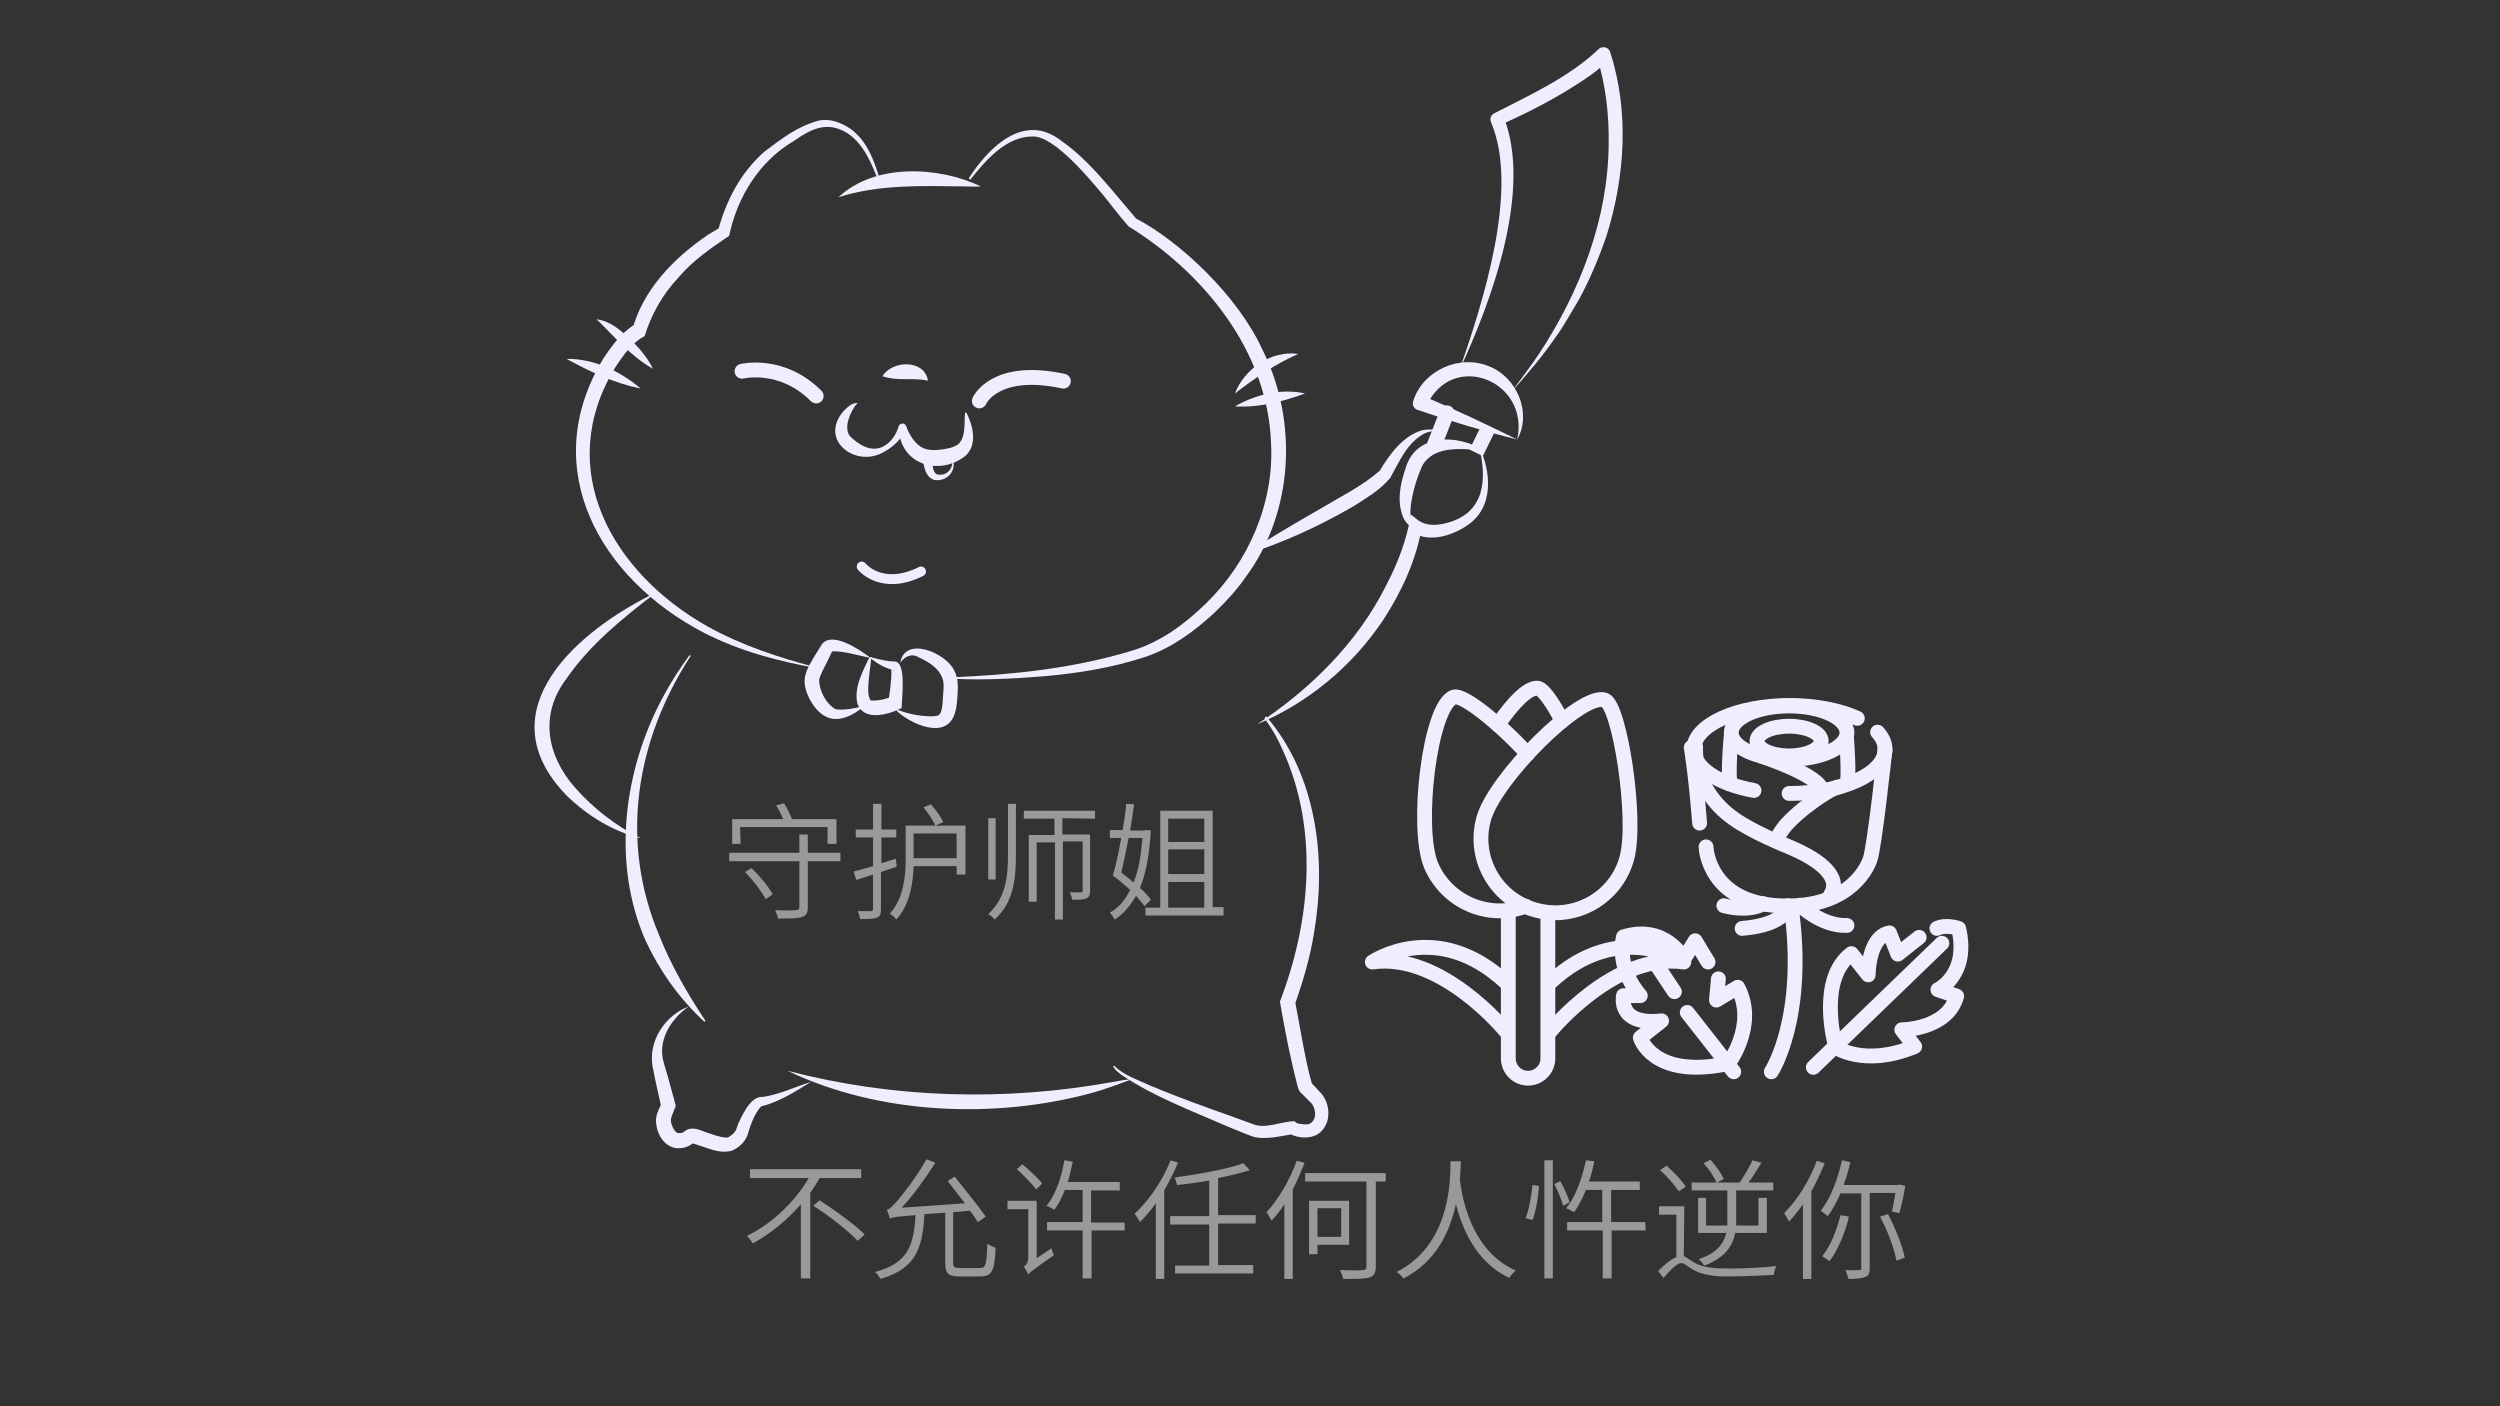 <?xml version="1.0" encoding="utf-8"?>
<!-- Generator: Adobe Illustrator 27.0.0, SVG Export Plug-In . SVG Version: 6.00 Build 0)  -->
<svg version="1.1" id="图层_1" xmlns="http://www.w3.org/2000/svg" xmlns:xlink="http://www.w3.org/1999/xlink" x="0px" y="0px"
	 viewBox="0 0 505.7 284.4" style="enable-background:new 0 0 505.7 284.4;" xml:space="preserve">
<rect x="0" y="0" width="505.7" height="284.4" fill="#333333" stroke="none"/>
<style type="text/css">
	.st0{fill:#EEEEFF;}
	.st1{fill:none;stroke:#EEEEFF;stroke-width:3;stroke-linecap:round;stroke-linejoin:round;stroke-miterlimit:10;}
	.st2{fill:none;stroke:#EEEEFF;stroke-width:2;stroke-linecap:round;stroke-linejoin:round;stroke-miterlimit:10;}
	.st3{fill:none;stroke:#EEEEFF;stroke-width:3;stroke-miterlimit:10;}
	.st4{fill:none;stroke:#EEEEFF;stroke-width:3;stroke-linecap:round;stroke-miterlimit:10;}
	.st5{opacity:0.5;enable-background:new    ;}
	.st6{fill:#FFFFFF;}
</style>
<g>
	<g>
		<path class="st0" d="M169.6,39.9c7.3-6.9,20.2-6.3,28.8-2.2c-1.3,0.1-2.5,0-3.8,0C186.3,37.6,177.7,37.3,169.6,39.9L169.6,39.9z"
			/>
	</g>
	<g>
		<path class="st0" d="M165.5,135.2c-8-1.4-15.9-3.5-23.1-7.2c-21-10.9-33.8-33.2-20.4-55.4c1.9-2.9,4.2-6,7.4-7.5l-1.6,2
			c2.1-8.4,8.5-14.9,15.4-19.6c1-0.6,2-1.2,3-1.8l-1.1,1.5c1.6-6.3,4.6-12.2,9.5-16.5c3.6-2.7,6.6-5.1,11-6.3
			c2.3-0.5,4.6,0.4,6.5,1.7c3.5,2.6,4.9,6.8,6,10.7c0.1,0.2-0.2,0.3-0.3,0.1c-1.4-3.6-3-7.7-6.3-9.9c-4.1-2.6-7.3-1-10.9,1.5
			c-7,4.1-11.5,11.4-13.1,19.2c-3.7,2.5-7.5,5.1-10.4,8.6c-3.1,3.3-5.4,7.4-6.7,11.7c-2.6,1.3-4.4,4-6,6.4
			c-12.5,20.6-0.5,41.5,18.7,52.3c7,3.9,14.7,6.4,22.4,8.4C165.6,135.1,165.6,135.2,165.5,135.2
			C165.6,135.2,165.6,135.2,165.5,135.2L165.5,135.2z"/>
	</g>
	<g>
		<path class="st0" d="M196,36c4-6.2,11.2-13.4,18.7-7.5c5.3,3.7,9.3,8.9,13.5,13.8c0.5,0.6,1.1,1.3,1.6,1.9
			c8.8,4.6,20.6,15.6,25.6,26.6c7.2,14.4,6.3,32.8-3.4,45.9c-1.8,2.6-4,5-6.3,7.2c-4.1,3.8-8.7,7.2-14.1,9
			c-6.7,2.2-13.6,3.3-20.5,3.9c-6.1,0.5-12.2,0.8-18.3,0.5c-0.1,0-0.2-0.1-0.2-0.2c0-0.1,0.1-0.1,0.1-0.1c12.1-0.5,24.4-1.8,36-5.3
			c5.9-1.7,10.9-5.4,15.2-9.6c8.7-8.4,13.9-20.5,13.2-32.6c-0.7-18.5-13.6-34.3-28.8-43.7c-2.4-2.7-4.5-5.7-6.9-8.4
			c-2.3-2.7-4.8-5.4-7.6-7.6c-1.4-1-3-2.1-4.7-2.2c-5.5-0.1-9.6,4.7-12.8,8.7C196.1,36.3,195.9,36.1,196,36L196,36z"/>
	</g>
	<path class="st1" d="M198.1,81.1c0,0,3-7,17-4"/>
	<path class="st1" d="M150.1,75.1c0,0,8-2,15,5"/>
	<g>
		<path class="st0" d="M178.5,76.1c2-3.3,8.6-3.4,9.2,0.9C184.4,76.3,181.8,77.2,178.5,76.1L178.5,76.1z"/>
	</g>
	<g>
		<path class="st0" d="M173.3,81.7c-1.3,1.5-2.7,4.8-1.4,6.5c1.7,1.7,4.2,3.3,6.6,2.2c1.7-0.8,2.8-2.5,3.3-4.2
			c0.1-0.4,0.6-0.6,1-0.5c0.2,0.1,0.4,0.2,0.5,0.5c0.6,1.7,1.7,3.4,3,4.2c1.3,0.8,2.9,0.7,4.4,0.5c1.2-0.2,2.3-0.4,3.2-1.1
			c1.5-1.5,1.1-4.1,1.3-6.2c0-0.2,0.2-0.2,0.3-0.1c1.3,2.6,2.3,6.4-0.2,8.7c-5.3,4.2-13.2,1.8-13.5-5.5l1.6,0.3
			c-1.2,1.7-2.5,3.3-4.4,4.3c-5.7,3.6-13.5-2.2-8.4-8.1c0.8-0.8,1.5-1.6,2.7-1.7c0.1,0,0.1,0.1,0.1,0.1
			C173.5,81.6,173.4,81.7,173.3,81.7L173.3,81.7z"/>
	</g>
	<path class="st2" d="M174.3,114.6c0,0,4,5,12,1"/>
	<g>
		<path class="st0" d="M132.8,119.8c-6.8,5.2-13.5,10.6-18.3,17.6c-5.4,7.2-3.9,15.4,1.8,21.9c3.7,4.2,8.3,7.8,13.4,10.3
			c-5.7-1.4-10.9-4.6-15.1-8.7C97.9,143.7,117,127.4,132.8,119.8L132.8,119.8z"/>
	</g>
	<g>
		<path class="st0" d="M299.1,90.1c2.6,5.3,3.2,12.7-2.5,16.3c-3.2,2.1-7.6,3.4-11.1,1.2l2.1-0.9c-1.2,6.8-4.1,13-7.8,18.7
			c-6.2,9.3-15.2,16.8-25.5,21.1c10.9-7.2,20.4-16.6,26.2-28.3c2.3-4.4,4.1-9.2,4.9-14.1l1.7,1.3c1.6,1,3.7,0.9,5.5,0.4
			C300.4,103.8,300.9,96.9,299.1,90.1L299.1,90.1z"/>
	</g>
	<g>
		<path class="st0" d="M251.9,112.2c4.9-3.4,10-6.3,15.2-9.3c4-2.4,8.5-4.6,12-7.7c2-3.3,4.7-7.1,8.7-8.2c1.1-0.2,2.1-0.1,3.1,0
			c-1,0.2-2,0.3-2.8,0.7c-3.5,1.9-5,5.6-6.9,9c-2.1,2.5-4.8,4-7.4,5.7C266.7,106.5,259.5,109.8,251.9,112.2L251.9,112.2z"/>
	</g>
	<g>
		<path class="st0" d="M139.7,132.7c-11.1,17.1-14.4,37.4-6.4,56.4c2.4,6.1,5.7,11.8,9.4,17.4l-0.2,0.2c-5-4.6-9-10.2-11.9-16.4
			c-6.9-15.7-4.5-34.4,3.5-49.3c1.6-3,3.4-5.8,5.4-8.5L139.7,132.7L139.7,132.7z"/>
	</g>
	<g>
		<path class="st0" d="M256.2,145c10.1,11.8,12.2,28.7,9.6,43.7c-0.8,5.1-2.3,10-4,14.9l0.1-1.4c1,5,2.1,12.4,3.5,17.1
			c-0.1-0.1-0.2-0.3-0.3-0.4c0.5,0.5,1.3,1.3,1.8,1.9c2.1,2,2.5,5.8,0.5,7.9c-1.7,2-5.4,1.6-7,0.3c0.3,0.2,0.8,0.4,0.9,0.4
			c0.4,0,0.2,0,0.1,0s-0.3,0-0.4,0.1c-2.4,0.4-4.8,1-7.3,0.5c-1.8-0.6-3.5-1.4-5.3-2.1c-7.3-3.2-14.9-6-21.6-10.5
			c-0.6-0.5-1.2-0.9-1.6-1.6c0-0.1,0-0.2,0-0.2c0.1,0,0.2,0,0.2,0c2,2,5,2.9,7.5,4.1c5.3,2.2,10.8,4.2,16.2,6.1
			c1.4,0.5,2.7,1,4.1,1.5c2.7,1.2,5.7-0.4,8.5-0.5c0.4,0.1,0.4,0.2,0.5,0.3s0.3,0.1,0.5,0.2c0.6,0.1,1.4,0.2,2,0.1
			c1.7-0.6,1.6-3,0.6-4.2c-0.7-0.7-1.6-1.6-2.3-2.3c-0.3-0.4-0.4-0.7-0.5-1.1c-1.5-5.7-2.6-11.4-3.6-17.2
			c6.2-16.1,7.9-34.8,0.6-50.8c-1-2.3-2.2-4.5-3.7-6.4C255.9,145,256.1,144.8,256.2,145L256.2,145z"/>
	</g>
	<g>
		<path class="st0" d="M139.3,203.6c-3.7,2.6-6.4,7-5,11.5l0.8,2.7c0.5,1.8,1,3.7,1.5,5.5c0.1,0.3,0.1,0.6-0.1,0.9
			c-0.3,0.8-0.8,1.8-0.8,2.4c0,0.7,0.6,2.3,1.4,2.6c0.3,0,0.9,0,1-0.1c0.5-0.3,1-0.8,1.8-0.8c1.1-0.1,2.4,0.6,3.4,0.9
			c1.2,0.4,2.5,0.9,3.7,0.9c0.3,0,0.3,0,0.7-0.3c0.5-0.3,1-0.8,1.2-1.3c0.5-1.6,1.3-3.1,2.2-4.5c0.5-0.7,1-1.4,2-1.9
			c0.3-0.1,0.7-0.3,1.1-0.2c3.1-0.4,6.9-2.1,9.9-3.1c-3.2,2-6.5,4.1-10.1,5c-1.5,1.4-2.4,4.5-2.8,5.8c-0.5,1.4-1.7,2.5-3,3.1
			c-2,0.7-4.1-0.1-5.9-0.7c-0.5-0.2-1.7-0.6-2.2-0.7l0,0l0,0c0.1,0,0.2-0.1,0,0c-1.1,0.9-2.7,1.2-4,0.8c-2.3-0.8-3.5-3.4-3.4-5.8
			c0.2-1.4,0.7-2.2,1.2-3.2l-0.1,1c-0.6-2.7-1.3-5.7-1.8-8.4C131.1,210.4,134.7,205.3,139.3,203.6L139.3,203.6z"/>
	</g>
	<g>
		<path class="st0" d="M159.3,216.6c21.4,5.6,43.9,6.2,65.6,2.3c1.5-0.3,2.9-0.5,4.4-0.7c-2.8,1-5.6,2.1-8.5,2.9
			C201.2,226.4,177.9,225.5,159.3,216.6L159.3,216.6z"/>
	</g>
	<g>
		<path class="st0" d="M188.7,92.9c-0.1,1-0.1,2.4,0.7,3c2.3,0.7,3.9-1.6,3-3.8c1.5,2.5-0.4,5.4-3.4,5c-1.8-0.6-2.1-2.6-2.3-4.2
			c-0.1-0.6,0.3-1,0.9-1.1C188.2,91.7,188.8,92.3,188.7,92.9L188.7,92.9z"/>
	</g>
	<g>
		<path class="st0" d="M249.8,79.6c1.9-5,7.4-8.8,12.8-8C258,73.6,253.8,76.5,249.8,79.6L249.8,79.6z"/>
	</g>
	<g>
		<path class="st0" d="M249.8,82.2c4.2-2.4,9.4-3.7,14.2-2.6C259.5,81.2,254.8,82.5,249.8,82.2L249.8,82.2z"/>
	</g>
	<g>
		<path class="st0" d="M132.1,74.6c-4.5-2.5-7.8-6.5-11.4-10c2.7,0.3,4.8,2.2,6.7,3.9C129.2,70.3,130.9,72.2,132.1,74.6L132.1,74.6z
			"/>
	</g>
	<g>
		<path class="st0" d="M129.6,78.6c-5.4-1.1-10.2-3.4-15-6C120.1,72.5,125.5,75.1,129.6,78.6L129.6,78.6z"/>
	</g>
	<g>
		<path class="st0" d="M176.2,133.2C176.3,133.2,176.2,133.2,176.2,133.2c-0.1,1.6-0.4,3.2-0.5,4.7c-0.1,1.1-0.2,2.7,0.3,3.6
			c0.2,0.3,0.3,0.2,0.4,0.2c1.3,0.1,3.2-0.4,4.6-1l-1.4,2c0.3-2.3,0.8-5,0.7-7.2c0-0.1,0-0.2,0.3,0c0.1,0.1,0.4,0.1,0.5,0.1
			c-1.8-0.3-3.4-1.2-4.8-2.3C176.3,133.4,176.2,133.3,176.2,133.2C176.1,133.3,176,133.3,176.2,133.2L176.2,133.2z M176.1,132.9
			c0.2,0,0.2,0,0.3,0.1c1.5,0.4,3.1,0.8,4.6,0.8c2.4,0.1,1.4,7.5,1.4,9.3c0,0.1-0.1,0.2-0.2,0.2c-2.6,1.3-7.6,2.7-8.8-1.1
			c-0.6-3.1,0.9-6,2.2-8.7c0.1-0.1,0.2-0.3,0.2-0.4C176,133,175.9,133.1,176.1,132.9L176.1,132.9z"/>
	</g>
	<g>
		<path class="st0" d="M182.1,134.1c0.9-5.6,9.3-2,10.9,1.5c0.8,1.4,0.8,3.1,0.7,4.7c-0.1,1.4-0.1,2.8-0.7,4.4
			c-1.9,4.9-8.7,1.7-11.4-0.7c-0.2-0.3-0.5-0.6-0.5-0.9c0.1,0.3,0.5,0.4,0.8,0.6c2.1,0.8,4.5,1.2,6.7,1.2c1.1-0.1,1.5-0.1,1.8-1.1
			c0.3-0.9,0.3-2.3,0.4-3.6c0.1-1.1,0.2-2.3-0.3-3.3c-0.7-1.8-2.8-3.1-4.6-3.9C184.5,132.1,183,132.7,182.1,134.1L182.1,134.1z"/>
	</g>
	<g>
		<path class="st0" d="M176.1,133.1c-2.4-0.5-6.2-1.6-7.9-1.3c0.1,0,0.1-0.1,0.1,0c-0.3,0.7-0.7,1.4-1,2.1c-0.5,1-1.4,2.6-1.6,3.6
			c0,1.9,1,4,2.4,5.3c0.4,0.3,0.6,0.6,1.2,0.7c1.8,0.2,3.8-0.3,5.6-0.7c-4.4,3.6-8.3,3.9-11.2-1.5c-0.6-1.3-1.1-2.7-0.9-4.2
			c0.3-1.8,1.3-3.2,2.1-4.6c0.2-0.3,1.1-1.8,1.3-2.1C168.2,127.5,174.1,131.5,176.1,133.1L176.1,133.1z"/>
	</g>
	<g>
		<path class="st0" d="M295.2,74.9c4.7-13.5,12.2-36.6,6.4-50.2c-0.3-0.7,0-1.5,0.7-1.8c7.2-3.7,15.1-7.3,21-12.9
			c0.7-0.8,2.1-0.5,2.4,0.5c3.9,12.1,3,25.2-0.7,37.1c-1.5,4.4-3.3,8.7-5.5,12.8c-1.4,2.3-3.3,5.8-4.9,7.9
			c-2.5,3.7-5.8,7.5-8.7,10.8c1.6-2.3,3.9-5.2,5.4-7.5c8.3-12.6,14-27.3,14.1-42.5c0.1-5.8-0.6-12.1-2.4-17.6l2.5,0.5
			c-1.6,1.7-3.4,3-5.2,4.2c-5.4,3.6-11,6.5-16.9,9.1l0.7-1.8C310.1,38.4,301.6,61.2,295.2,74.9L295.2,74.9z"/>
	</g>
	<g>
		<path class="st0" d="M306.9,88.9c2.6-11.9-13.1-18.1-18.3-6.9l-0.8-1.9C293.9,82.6,301,86,306.9,88.9L306.9,88.9z M306.9,88.9
			c-6.5-1.6-13.8-3.8-20.2-6c-0.8-0.3-1.1-1.1-0.8-1.9c2-6.1,9.4-9.4,15.3-6.9C306.9,76.3,309.9,83.6,306.9,88.9L306.9,88.9z"/>
	</g>
	<line class="st1" x1="292.7" y1="83.5" x2="290.1" y2="90.1"/>
	<g>
		<path class="st0" d="M300.1,91.1c-4.3-0.3-10-1.1-12.4,3.1c-0.9,2-1.7,4.4-2.1,6.7c-0.4,2.2-0.8,4.8,1.6,6.2
			c-1.4,0.1-2.7-1.1-3.3-2.3c-1.4-3.2-0.7-6.8,0.4-10C286.3,87.6,294.9,87.8,300.1,91.1L300.1,91.1z"/>
	</g>
	<line class="st3" x1="301" y1="86.7" x2="298.6" y2="91.6"/>
	<path class="st1" d="M290,90.6"/>
</g>
<path class="st1" d="M379.8,148.1c1,1.1,1.5,2.2,1.5,3.5c0,4.9-8.7,8.9-19.4,8.9"/>
<path class="st1" d="M354.8,159.9c-7.1-1.3-12.2-4.5-12.2-8.3c0-4.9,8.7-8.9,19.4-8.9c5.4,0,10.2,1,13.7,2.6"/>
<ellipse class="st3" cx="361.9" cy="149.9" rx="6.5" ry="3"/>
<ellipse class="st3" cx="361.9" cy="148.2" rx="11.7" ry="5.4"/>
<path class="st3" d="M350.2,148.7c0,0-0.9,9.5,0,10.1"/>
<path class="st3" d="M373.5,149.1c0,0,0.7,8.7,0,9.6"/>
<path class="st3" d="M356.1,152.9c0,0,12.4,4,12.4,7.1"/>
<path class="st1" d="M370.3,181c1.7-2.6,0-6-7.7-9.4c-1.9-0.8-8.1-3.3-11.9-6c-8.5-6-7.7-14.5-7.7-14.5"/>
<path class="st4" d="M381.3,151.6c0,0-2.1,19.6-3,22.2s-5.1,10.2-18.7,9.4s-14.5-11.1-14.5-11.9"/>
<path class="st4" d="M372,159.2c-0.9-0.4-10.9,6.2-12.3,10.1"/>
<path class="st4" d="M348.7,183.2c0,0,4.7,1.4,8-0.4"/>
<path class="st4" d="M361.6,183.2c0,0,0.1,3.8-9.2,4.6"/>
<path class="st4" d="M364.1,183.1c0,0,4.4,4.3,9.5,4.1"/>
<path class="st4" d="M358.3,216.8c0,0,7.2-10.9,4-33.5"/>
<path class="st1" d="M342.1,151.2c0,0,0.9,5.1,1.7,15.3"/>
<line class="st4" x1="366.8" y1="215.9" x2="392.8" y2="190.8"/>
<path class="st1" d="M371.1,210.8c0,0-3.4-12.8,3.4-17.9l3.4,4.3c0,0,0-7.7,4.3-8.5l1.7,4.3l4.3-3.4"/>
<path class="st1" d="M371.1,211.7c0,0,5.8,4.3,16.2,0l-2.6-3.4c0,0,9.2,0,11.1-6.8l-3.8-1.3c0,0,6.4-3,4.2-12.4c0,0-2.5-0.9-4.4,0"
	/>
<line class="st4" x1="350.7" y1="216.8" x2="341.3" y2="204.8"/>
<line class="st4" x1="338.7" y1="200.6" x2="335.3" y2="195.5"/>
<path class="st1" d="M349.5,215.3c0,0,6.1-7.9,2-15.6l-4.3,2.6l0.4-4.3"/>
<path class="st1" d="M345.5,194.6l-2.6-4.3l-2.3,3.7c0,0-3.6-7.1-12.2-4.5c0,0-1.7,6,3.4,11.9h-3.4c0,0-1.4,6.1,7.7,5.1l-4.3,3.4
	c0,0,2.4,8.2,17,5.4"/>
<g class="st5">
	<path class="st6" d="M165.8,238.3c-0.6,1-1.2,2-1.9,3v17.3H162v-15c-2.7,3.1-6,5.9-9.7,7.9c-0.3-0.4-0.8-1.1-1.2-1.5
		c5.3-2.6,9.8-7.1,12.5-11.7h-11.9v-1.8h22.5v1.8H165.8z M165.8,242.8c3.1,2,7.1,4.9,9.1,6.9l-1.4,1.3c-1.9-2-5.8-5.1-9-7.1
		L165.8,242.8z"/>
	<path class="st6" d="M198.2,256.5c1.2,0,1.4-0.7,1.5-4.9c0.4,0.3,1.2,0.6,1.7,0.8c-0.2,4.6-0.7,5.8-3.1,5.8h-4.2
		c-2.3,0-2.9-0.6-2.9-2.8v-10.1l-4.2,0.3c-0.4,6.9-1.7,11-8.9,13.1c-0.2-0.4-0.7-1.1-1.1-1.4c6.7-1.8,7.8-5.3,8.2-11.5
		c-3.8,0.3-4.6,0.4-5.2,0.7c-0.1-0.4-0.4-1.3-0.6-1.8c0.6-0.1,1.2-0.8,2.1-1.8c0.9-1,3.9-4.8,5.9-8.4l1.8,0.7
		c-2.1,3.3-4.5,6.6-6.8,9.1l12.8-0.9c-1.2-1.5-2.4-3.1-3.5-4.5l1.4-0.9c2.1,2.6,4.9,6.1,6.3,8.1l-1.6,1.1c-0.4-0.6-0.9-1.4-1.6-2.3
		l-3.4,0.3v10.2c0,0.9,0.2,1.1,1.4,1.1L198.2,256.5L198.2,256.5z"/>
	<path class="st6" d="M212.7,252.5c0.1,0.4,0.3,1.1,0.5,1.4c-4.2,2.9-4.8,3.4-5.2,3.9c-0.2-0.4-0.6-1.2-0.9-1.6
		c0.4-0.2,0.9-0.8,0.9-1.8v-9.8h-4.2v-1.7h5.9v11.6L212.7,252.5z M209.6,240.6c-0.8-1.1-2.5-2.8-3.9-4.1l1.1-1
		c1.4,1.2,3.2,2.8,4,3.9L209.6,240.6z M227.6,248.9h-6.8v9.7H219v-9.7h-7.2v-1.7h7.2v-6.5h-3.6c-0.6,1.6-1.3,2.9-2.1,4
		c-0.3-0.2-1.2-0.6-1.6-0.8c1.8-2.2,3-5.6,3.6-9.2l1.7,0.3c-0.3,1.4-0.6,2.8-1,4.1h10.5v1.7h-5.8v6.5h6.8v1.6H227.6z"/>
	<path class="st6" d="M238.3,235.2c-0.8,1.9-1.8,3.8-2.8,5.6v17.9h-1.7v-15.3c-1,1.4-2.1,2.7-3.2,3.8c-0.2-0.4-0.8-1.3-1.1-1.7
		c2.9-2.6,5.6-6.6,7.3-10.8L238.3,235.2z M246.4,247.6v8.3h7.1v1.7h-15.8V256h6.9v-8.3h-7.9V246h7.9v-7.2c-2.2,0.4-4.4,0.7-6.5,0.9
		c-0.1-0.4-0.3-1.1-0.5-1.5c4.9-0.7,10.7-1.7,13.9-2.9l1.3,1.4c-1.8,0.6-4,1.1-6.4,1.6v7.5h7.6v1.7h-7.6V247.6z"/>
	<path class="st6" d="M263.9,235.2c-0.7,1.8-1.5,3.6-2.4,5.4v18.1h-1.7v-15.1c-0.8,1.2-1.7,2.4-2.6,3.3c-0.2-0.4-0.7-1.3-1-1.7
		c2.4-2.6,4.7-6.5,6.1-10.4L263.9,235.2z M280.3,239h-2v17.2c0,1.3-0.4,1.9-1.3,2.2c-0.9,0.3-2.7,0.3-5.3,0.3
		c-0.1-0.5-0.4-1.3-0.7-1.8c2.2,0.1,4.1,0.1,4.7,0c0.5,0,0.7-0.2,0.7-0.7V239H264v-1.7h16.3V239z M266.5,251.8v1.9h-1.7v-10.8h8.1
		v8.9L266.5,251.8L266.5,251.8z M266.5,244.4v5.8h4.8v-5.8H266.5z"/>
	<path class="st6" d="M295.5,234.8c0,0.9-0.1,2.2-0.2,3.8c0.4,3.1,2,14.3,11.3,18.4c-0.5,0.4-1,1-1.3,1.5c-6.8-3.2-9.5-10-10.8-14.9
		c-1.2,5.4-3.9,11.6-10.6,15c-0.3-0.4-0.9-1-1.4-1.3c10.9-5.5,10.9-18.5,10.9-22.4h2.1V234.8z"/>
	<path class="st6" d="M308.6,246.4c0.7-1.7,1.2-4.6,1.4-6.7l1.3,0.2c-0.1,2.1-0.6,5.1-1.3,6.9L308.6,246.4z M312.4,234.7h1.7v23.9
		h-1.7V234.7z M315.6,238.9c0.8,1.4,1.6,3.2,1.9,4.3l-1.3,0.7c-0.3-1.2-1.1-3-1.8-4.4L315.6,238.9z M332.9,248.9H326v9.7h-1.8v-9.7
		H317v-1.7h7.1v-6.5h-3.3c-0.7,1.7-1.5,3.3-2.4,4.5c-0.3-0.2-1.1-0.6-1.6-0.8c1.9-2.3,3.2-5.9,4-9.7l1.7,0.2
		c-0.3,1.4-0.6,2.8-1.1,4.1h10.3v1.7h-5.8v6.5h6.9L332.9,248.9L332.9,248.9z"/>
	<path class="st6" d="M340.6,254.1c0.6,0.2,1.2,0.8,2.3,1.4c1.7,0.9,3.9,1.1,6.8,1.1c3.1,0,7-0.2,9.6-0.5c-0.2,0.5-0.5,1.3-0.5,1.8
		c-1.9,0.1-6.6,0.3-9.1,0.3c-3.1,0-5.3-0.3-7.1-1.3c-1.1-0.6-1.9-1.4-2.5-1.4c-0.9,0-2.2,1.4-3.6,3l-1.1-1.4
		c1.3-1.3,2.6-2.4,3.7-2.8v-8.6h-3.5V244h5.1L340.6,254.1L340.6,254.1z M339.6,241c-0.8-1.2-2.4-3.1-3.8-4.3l1.3-0.9
		c1.4,1.2,3.1,3,3.9,4.2L339.6,241z M349.6,240.8h-7.4v-1.6h5c-0.4-1.1-1.5-2.7-2.6-3.9l1.4-0.7c1.1,1.2,2.2,2.8,2.7,3.9l-1.4,0.7
		h4.6c0.9-1.3,2-3.2,2.6-4.5l1.8,0.5c-0.8,1.3-1.7,2.8-2.6,4h5v1.6h-7.5v6c0,0.4,0,0.7,0,1.1h4.5v-5.6h1.7v7.1H351
		c-0.5,2.6-2.1,5.1-6.3,6.6c-0.2-0.4-0.7-1-1.1-1.3c3.7-1.2,5.1-3.2,5.6-5.3h-5.7v-7.1h1.6v5.6h4.3c0-0.4,0-0.7,0-1.1v-6H349.6z"/>
	<path class="st6" d="M369.1,235.3c-0.8,1.9-1.7,3.9-2.7,5.7v17.7h-1.7v-15.1c-0.9,1.3-1.9,2.5-2.8,3.5c-0.2-0.4-0.7-1.3-1-1.7
		c2.6-2.6,5.1-6.5,6.6-10.6L369.1,235.3z M378.2,241.4v15.1c0,1-0.2,1.6-0.9,1.8c-0.7,0.3-1.8,0.4-3.4,0.4c-0.1-0.5-0.4-1.3-0.6-1.8
		c1.3,0.1,2.4,0,2.8,0s0.4-0.1,0.4-0.4v-15.1h-4.2c-0.8,1.8-1.6,3.3-2.6,4.6c-0.3-0.3-1-0.8-1.4-1.1c2-2.5,3.4-6.3,4.3-10.2l1.7,0.4
		c-0.4,1.6-0.8,3.1-1.4,4.6h11l0.3-0.1l1.2,0.3c-0.3,1.9-0.8,4.1-1.2,5.5l-1.5-0.3c0.2-1,0.5-2.4,0.7-3.8h-5.2V241.4z M374,246.1
		c-0.8,3.5-2.3,6.8-3.9,9c-0.3-0.2-1.1-0.7-1.5-1c1.7-2,2.9-5.2,3.7-8.3L374,246.1z M381.9,245.6c1.5,2.8,2.9,6.4,3.4,8.8l-1.7,0.6
		c-0.4-2.4-1.8-6.1-3.3-8.9L381.9,245.6z"/>
</g>
<g class="st5">
	<path class="st6" d="M170,174.2h-6.6v9.3c0,1.2-0.3,1.7-1.2,2c-0.8,0.3-2.3,0.3-4.8,0.3c-0.1-0.5-0.4-1.2-0.6-1.7
		c1.9,0.1,3.7,0.1,4.2,0c0.5,0,0.7-0.1,0.7-0.6v-9.3h-14.2v-1.7h14.2v-3.7h1.7v3.7h6.6L170,174.2L170,174.2z M149.8,170.7h-1.7v-5
		h10.3c-0.3-0.9-0.9-1.9-1.4-2.8l1.6-0.4c0.6,1,1.3,2.3,1.6,3.2h9v5h-1.8v-3.4h-17.7L149.8,170.7L149.8,170.7z M152,175.6
		c1.7,1.6,3.5,3.8,4.3,5.3l-1.4,1c-0.8-1.5-2.5-3.8-4.2-5.5L152,175.6z"/>
	<path class="st6" d="M178.2,176.4v7.5c0,1-0.2,1.5-0.8,1.7c-0.6,0.3-1.6,0.3-3.4,0.3c-0.1-0.4-0.3-1.2-0.5-1.6c1.2,0,2.3,0,2.6,0
		s0.5-0.1,0.5-0.5v-6.9l-3.4,1.1l-0.5-1.7c1.1-0.3,2.4-0.7,3.9-1.1v-5.8h-3.5v-1.6h3.5v-5.2h1.7v5.2h3v1.6h-3v5.2l2.9-0.9l0.2,1.6
		L178.2,176.4z M195.2,176.9h-1.7v-1.7h-8.7c-0.1,3.5-0.8,7.9-3.5,10.8c-0.2-0.4-1-1-1.3-1.2c2.8-3.1,3.2-7.6,3.2-11V167h12.1v9.9
		H195.2z M193.5,173.6v-5h-8.7v5H193.5z M189.2,167c-0.4-1-1.5-2.6-2.4-3.7l1.5-0.6c1,1.1,2.1,2.6,2.5,3.6L189.2,167z"/>
	<path class="st6" d="M201.4,177.9h-1.5v-12.4h1.5V177.9z M203.9,162.6h1.6v10.3c0,5-0.5,9.7-4.3,13.1c-0.3-0.4-0.9-0.9-1.3-1.1
		c3.5-3.2,4-7.5,4-12.1V162.6z M214.9,165.5v3.3h5.6v11.4c0,0.8-0.2,1.3-0.7,1.5c-0.6,0.3-1.5,0.3-2.9,0.3c-0.1-0.5-0.3-1.1-0.5-1.5
		c1.1,0,1.9,0,2.2,0s0.4-0.1,0.4-0.4v-9.9h-4V186h-1.6v-15.6h-3.7v12h-1.6v-13.5h5.2v-3.3h-6.2V164h14.4v1.6L214.9,165.5
		L214.9,165.5z"/>
	<path class="st6" d="M231.5,183.3c-0.4-0.6-1-1.3-1.7-2.1c-1.2,2.1-2.6,3.7-4.3,4.8c-0.2-0.4-0.7-1-1-1.4c1.7-0.9,3.1-2.5,4.1-4.6
		c-1.1-1-2.4-2.1-3.5-2.9c0.6-2,1.2-4.7,1.7-7.6h-2.3v-1.6h2.6c0.3-1.9,0.6-3.7,0.7-5.3l1.6,0.1c-0.2,1.6-0.5,3.4-0.8,5.3h2.9
		l0.3-0.1l1,0.1c-0.3,4.9-1,8.7-2.2,11.6c0.9,0.8,1.7,1.7,2.2,2.4L231.5,183.3z M228.3,169.5c-0.5,2.5-1,5-1.5,7
		c0.8,0.6,1.7,1.3,2.5,2c1-2.4,1.5-5.4,1.8-9H228.3z M247.5,183.6v1.6h-15.8v-1.6h3V164h10.6v19.5h2.2V183.6z M236.3,165.6v4.7h7.3
		v-4.7H236.3z M236.3,176.8h7.3v-5h-7.3V176.8z M236.3,183.6h7.3v-5.2h-7.3V183.6z"/>
</g>
<path class="st1" d="M329.1,173.5c-2.1,8-10.4,12.8-18.4,10.6c-8-2.1-12.8-10.4-10.6-18.4c2.1-8,19.7-25.7,24.5-24.1
	C327.6,142.6,331.2,165.5,329.1,173.5z"/>
<path class="st1" d="M308.6,183.3c-7.5,2.8-15.9-0.8-19.1-8.2c-3.2-7.6-0.3-32.4,4.6-34.1c1.8-0.6,9,5.1,14.9,11.5"/>
<path class="st1" d="M303,146.6c3-4.4,6-7.5,8-7.4c1.1,0.1,3,2.8,5,6.6"/>
<path class="st1" d="M313.1,185.1v29c0,2.2-1.8,4-4,4l0,0c-2.2,0-4-1.8-4-4v-29"/>
<path class="st1" d="M313.6,208.6c0,0,13-16,27-14c0,0-13-8.9-27,4.1"/>
<path class="st1" d="M304.6,208.6c0,0-13-16-27-14c0,0,13-8.9,27,4.1"/>
</svg>
